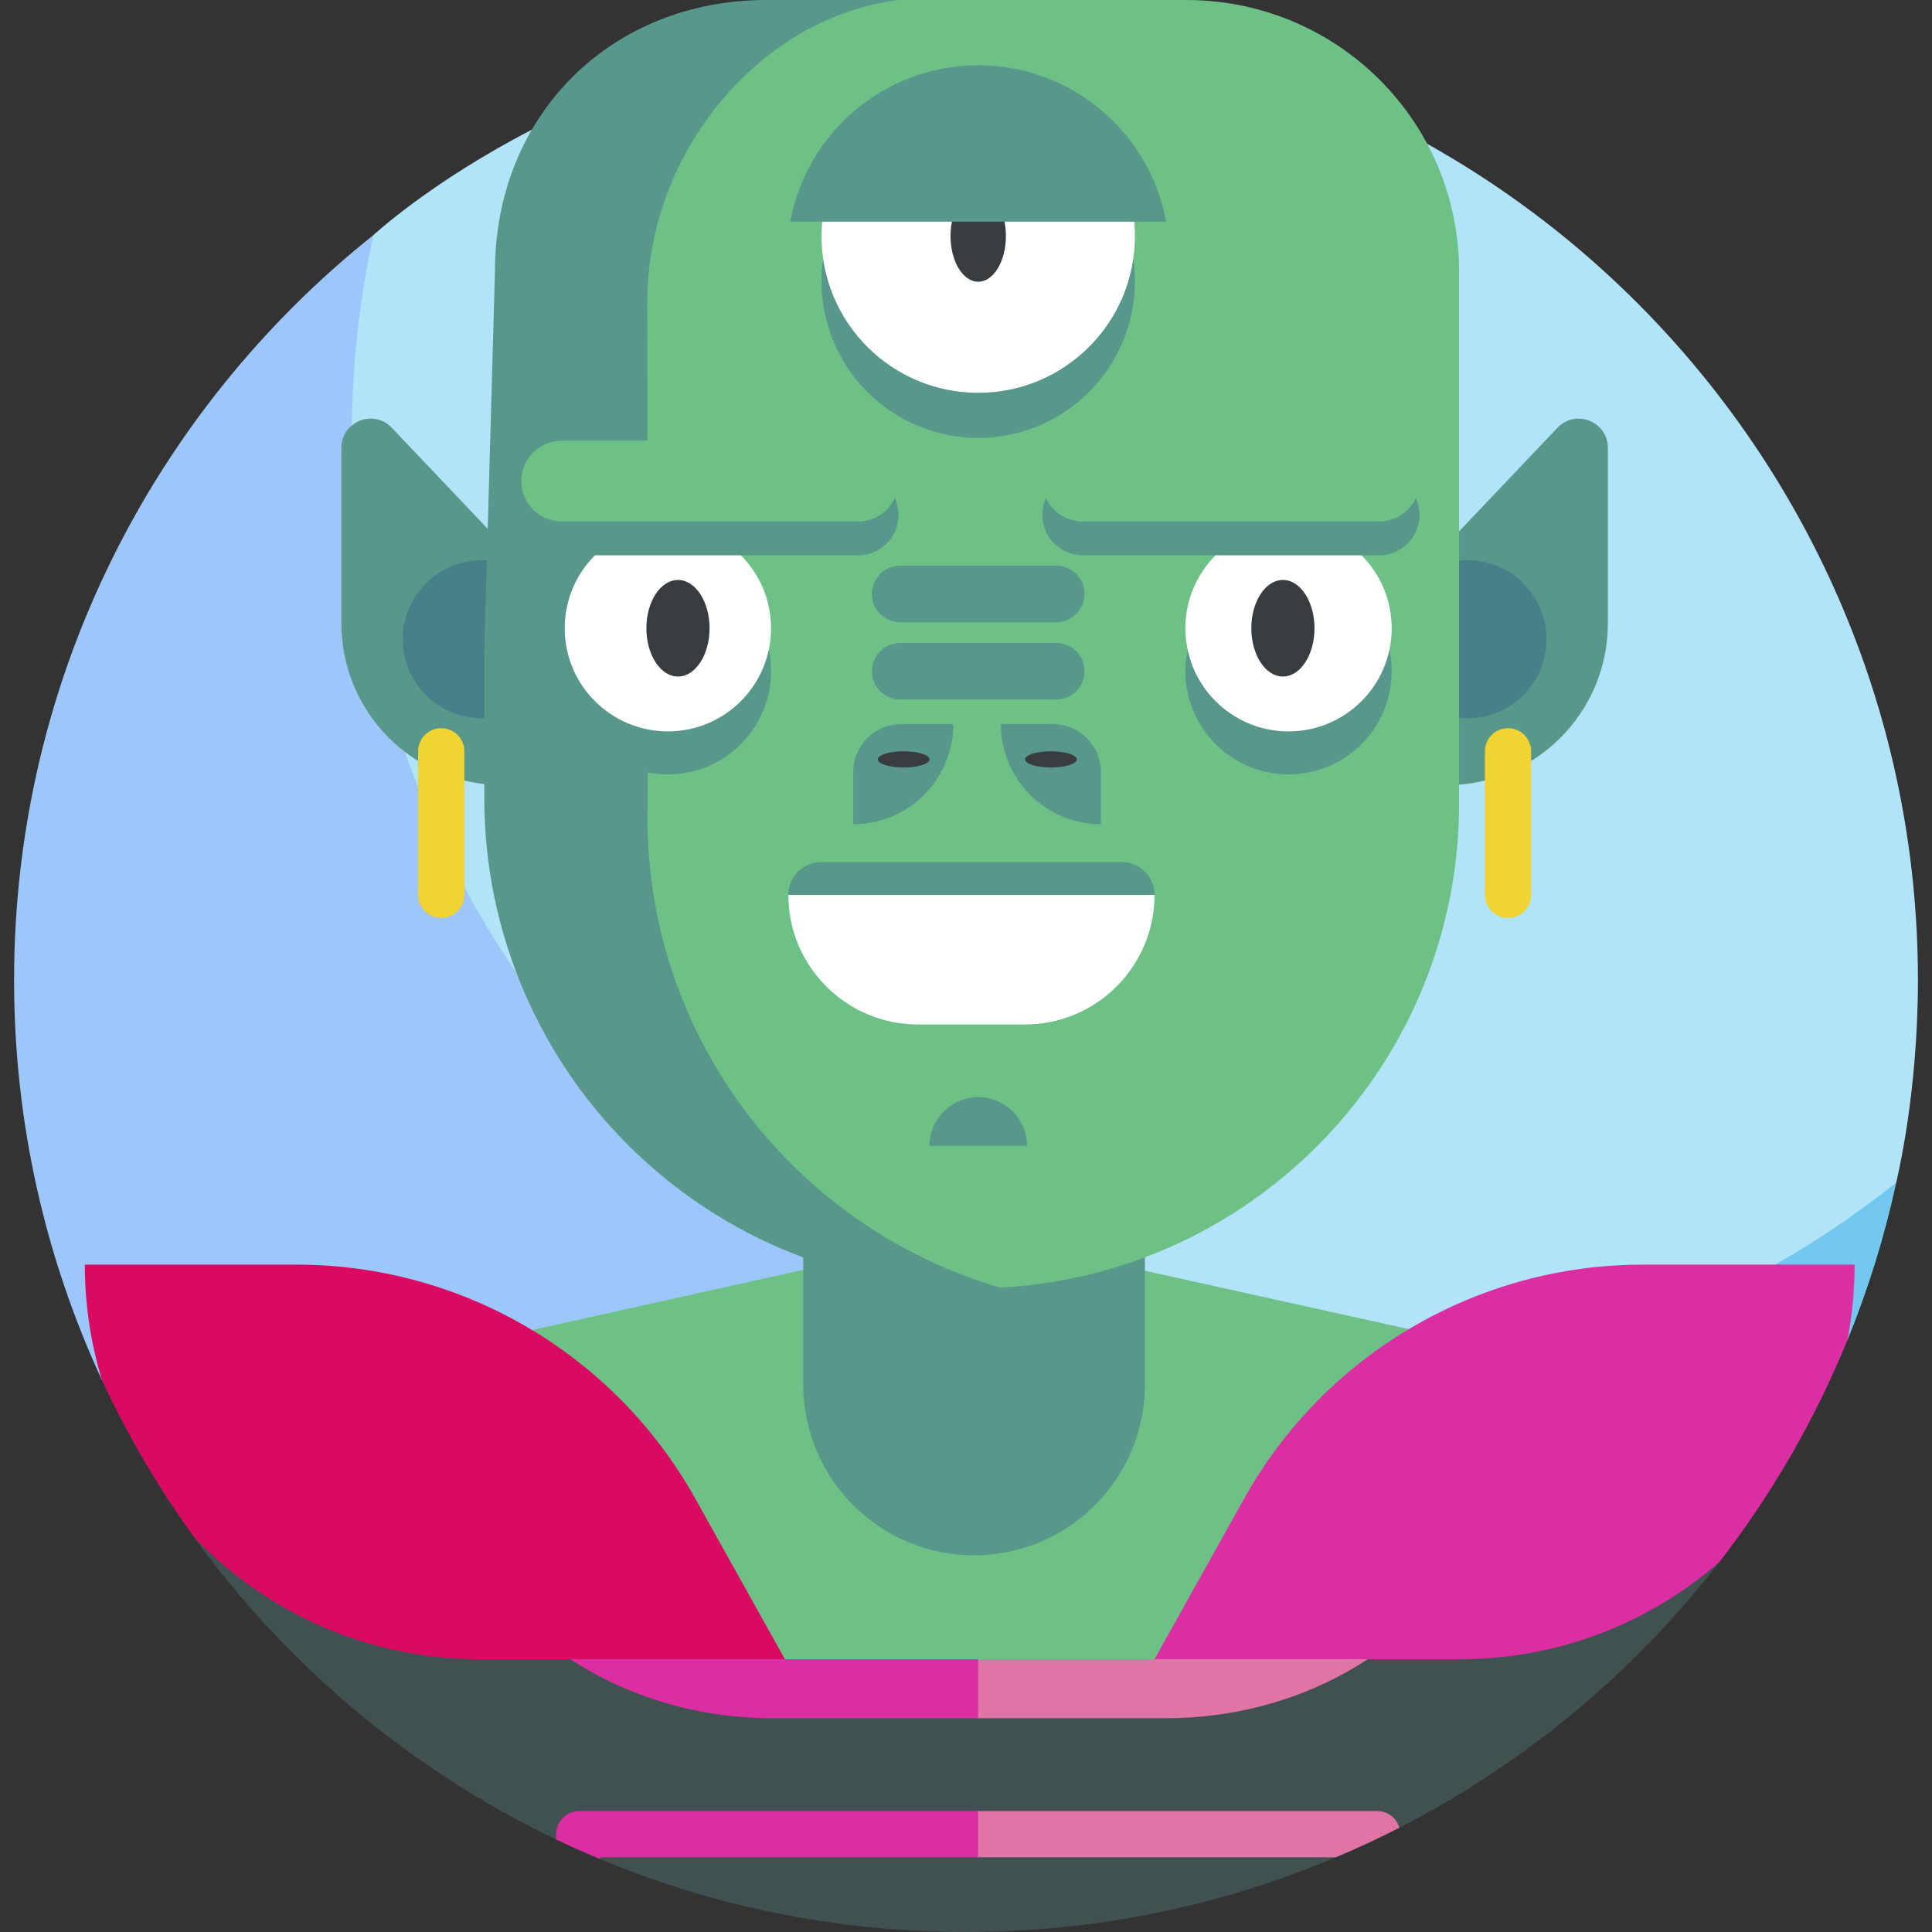 <svg id="Layer_1" enable-background="new 0 0 511.155 511.155" height="512" viewBox="0 0 511.155 511.155" width="512" xmlns="http://www.w3.org/2000/svg"><rect x="0" y="0" width="511.155" height="511.155" fill="#333333" stroke="none"/><g><g><g><path d="m507.433 259.299c0-139.096-112.76-252.996-251.856-252.996-96.921 0-156.625 55.81-156.789 55.902 0 0-2.482 3.098-2.946 5.158-3.771 16.739-7.294 39.174-7.294 55.545 0 139.096 117.299 251.828 256.395 251.828 53.563 0 113.155-25.671 153.039-56.537.892-.69 3.723-5.33 3.723-5.33.175-1.074 5.728-23.188 5.728-53.57z" fill="#b1e4f9"/></g><g><path d="m420.159 356.189 68.605-1.574c5.46-13.359 9.813-27.31 12.941-41.747-24.001 19.117-51.569 33.945-81.546 43.321z" fill="#73c8f0"/><path d="m93.065 115.769c0-18.385 1.983-36.299 5.723-53.565-57.922 46.144-95.067 117.283-95.067 197.095 0 37.831 8.341 73.714 23.284 105.91l253.78-5.822c-108.032-28.365-187.72-126.685-187.72-243.618z" fill="#9dc6fb"/></g></g><path d="m413.597 360.696-156.513-9.478-155.895 9.446-49.892 45.98c24.611 34.061 57.531 61.722 95.79 80.011l7.523-.243 4.107 5.444c29.818 12.434 62.538 19.3 96.861 19.3 34.609 0 67.713-7.019 97.886-19.764l1.953-5.882 14.827-1.947c33.091-16.949 62.021-41.026 84.677-70.311z" fill="#415050"/><g><path d="m258.286 334.854v119.745h50.235c22.81 0 45.114-7.687 62.519-22.431 19.016-16.107 31.261-39.142 31.261-65.037v-.409z" fill="#df75a5"/></g><g><path d="m258.786 334.964-1.702-.377-146.621 32.543c0 25.895 12.245 48.929 31.261 65.037 17.406 14.743 39.709 22.431 62.519 22.431h54.543z" fill="#da2ea2"/></g><path d="m364.374 479.164h-106.088v12.227h95.178c5.701-2.408 11.298-5.02 16.78-7.828-.742-2.542-3.089-4.399-5.87-4.399z" fill="#df75a5"/><path d="m258.786 479.164h-105.543c-3.376 0-6.114 2.737-6.114 6.114 0 .462-.015.921-.043 1.377 3.824 1.828 7.702 3.562 11.63 5.2.03-.154.06-.309.088-.464h99.981v-12.227z" fill="#da2ea2"/><g><g><g><path d="m382.554 207.747v-63.501l29.503-31.065c4.811-5.066 13.341-1.661 13.341 5.326v46.396c.001 23.662-19.181 42.844-42.844 42.844z" fill="#57988b"/></g></g></g><g><circle cx="388.256" cy="169.116" fill="#478089" r="20.911"/></g><g><path d="m398.979 242.866c-3.376 0-6.114-2.737-6.114-6.114v-37.978c0-3.376 2.737-6.114 6.114-6.114 3.376 0 6.114 2.737 6.114 6.114v37.978c0 3.377-2.738 6.114-6.114 6.114z" fill="#f1d333"/></g><g><g><g><path d="m133.162 207.747v-63.501l-29.503-31.065c-4.811-5.066-13.341-1.661-13.341 5.326v46.396c0 23.662 19.182 42.844 42.844 42.844z" fill="#57988b"/></g></g></g><g><circle cx="127.461" cy="169.116" fill="#478089" r="20.911"/></g><g><path d="m402.301 358.196-145.217-32.134-146.621 32.543c0 44.391 35.986 80.377 80.377 80.377h131.085c44.391 0 80.377-35.986 80.377-80.377v-.409z" fill="#6ec186"/></g><g><g><g><path d="m302.916 366.297c0 24.962-20.236 45.198-45.198 45.198-24.962 0-45.198-20.236-45.198-45.198v-101.236h90.395v101.236z" fill="#57988b"/></g></g></g><path d="m314.061 0h-76.295c-27.733-.085-66.904 21.752-66.904 49.485v204.472c0 47.584 36.649 85.119 84.232 85.479l9.228 1.244c67.799-3.437 121.715-59.498 121.715-128.151v-140.667c0-39.787-32.189-71.74-71.976-71.862z" fill="#6ec186"/><g><circle cx="176.704" cy="177.592" fill="#57988b" r="27.291"/></g><g><circle cx="340.913" cy="177.592" fill="#57988b" r="27.291"/></g><g><path d="m171.291 216.206c.32-7.291-.054-115.305-.054-142.142l.054 5.456c0-38.491 29.071-74.822 66.474-79.52h-34.951c-41.247 0-71.857 30.5-71.857 71.747l-2.827 100.272v39.19c0 35.572 14.617 69.581 40.427 94.059 25.81 24.479 60.544 37.276 96.066 35.395l.05-.003c-53.947-15.667-93.382-65.452-93.382-124.454z" fill="#57988b"/></g><g><g><path d="m225.748 218.069v-13.839c0-6.981 5.66-12.641 12.641-12.641h13.839c0 14.625-11.856 26.48-26.48 26.48z" fill="#57988b"/></g><g><path d="m291.276 218.069v-13.839c0-6.981-5.66-12.641-12.641-12.641h-13.839c0 14.625 11.855 26.48 26.48 26.48z" fill="#57988b"/></g></g><g><path d="m271.728 303.173h-25.808c0-7.126 5.777-12.904 12.904-12.904 7.127.001 12.904 5.778 12.904 12.904z" fill="#57988b"/></g><g><ellipse cx="239.077" cy="200.916" fill="#373c41" rx="6.843" ry="2.141"/></g><g><ellipse cx="278.036" cy="200.916" fill="#373c41" rx="6.843" ry="2.141"/></g><g><g><circle cx="176.704" cy="166.216" fill="#fff" r="27.291"/></g><g><ellipse cx="179.375" cy="166.216" fill="#373c41" rx="8.357" ry="12.776"/></g></g><g><g><circle cx="340.913" cy="166.216" fill="#fff" r="27.291"/></g><g><ellipse cx="339.423" cy="166.216" fill="#373c41" rx="8.357" ry="12.776"/></g></g><g><path d="m271.165 271.043h-28.295c-18.938 0-34.291-15.352-34.291-34.291h96.876c0 18.939-15.352 34.291-34.29 34.291z" fill="#fff"/></g><g><path d="m305.455 236.753h-96.876c0-4.786 3.88-8.665 8.665-8.665h79.545c4.787 0 8.666 3.879 8.666 8.665z" fill="#57988b"/></g><g><path d="m279.462 164.628h-41.307c-4.13 0-7.479-3.348-7.479-7.479 0-4.13 3.348-7.479 7.479-7.479h41.307c4.13 0 7.479 3.348 7.479 7.479-.001 4.131-3.349 7.479-7.479 7.479z" fill="#57988b"/></g><g><path d="m279.462 185.07h-41.307c-4.13 0-7.479-3.348-7.479-7.479 0-4.13 3.348-7.479 7.479-7.479h41.307c4.13 0 7.479 3.348 7.479 7.479-.001 4.131-3.349 7.479-7.479 7.479z" fill="#57988b"/></g><g><g><g><g><g><path d="m237.732 136.232c0 5.902-4.785 10.687-10.687 10.687h-78.437c-5.902 0-10.687-4.785-10.687-10.687 0-5.902 4.785-10.687 10.687-10.687h78.437c5.902 0 10.687 4.785 10.687 10.687z" fill="#57988b"/></g></g></g></g><g><g><g><g><path d="m375.573 136.232c0 5.902-4.785 10.687-10.687 10.687h-78.437c-5.902 0-10.687-4.785-10.687-10.687 0-5.902 4.785-10.687 10.687-10.687h78.437c5.902 0 10.687 4.785 10.687 10.687z" fill="#57988b"/></g></g></g></g><g><g><g><g><path d="m237.732 127.283c0 5.902-4.785 10.687-10.687 10.687h-78.437c-5.902 0-10.687-4.785-10.687-10.687 0-5.902 4.785-10.687 10.687-10.687h78.437c5.902 0 10.687 4.785 10.687 10.687z" fill="#6ec186"/></g></g></g></g><g><g><g><g><path d="m375.573 127.283c0 5.902-4.785 10.687-10.687 10.687h-78.437c-5.902 0-10.687-4.785-10.687-10.687 0-5.902 4.785-10.687 10.687-10.687h78.437c5.902 0 10.687 4.785 10.687 10.687z" fill="#6ec186"/></g></g></g></g></g><path d="m78.481 334.588h-56.039c0 10.655 1.597 20.937 4.563 30.62 6.789 14.627 14.94 28.493 24.292 41.435 19.011 19.925 45.825 32.339 75.539 32.339h80.833l-23.691-42.453c-21.34-38.242-61.704-61.941-105.497-61.941z" fill="#d80a61"/><path d="m329.146 396.528-23.691 42.453h80.833c26.275 0 50.282-9.707 68.632-25.73 13.748-17.771 25.186-37.459 33.842-58.637 1.259-6.482 1.92-13.177 1.92-20.027h-56.039c-43.792.001-84.156 23.7-105.497 61.941z" fill="#da2ea2"/><g><circle cx="258.809" cy="74.406" fill="#57988b" r="41.461"/></g><g><circle cx="258.809" cy="62.465" fill="#fff" r="41.461"/></g><g><ellipse cx="258.809" cy="62.465" fill="#373c41" rx="7.326" ry="12.074"/></g><g><path d="m116.738 242.866c-3.376 0-6.114-2.737-6.114-6.114v-37.978c0-3.376 2.737-6.114 6.114-6.114 3.376 0 6.114 2.737 6.114 6.114v37.978c-.001 3.377-2.738 6.114-6.114 6.114z" fill="#f1d333"/></g><g><path d="m308.539 58.653c-4.329-23.539-24.94-41.379-49.731-41.379s-45.402 17.84-49.731 41.379z" fill="#57988b"/></g></g></svg>
